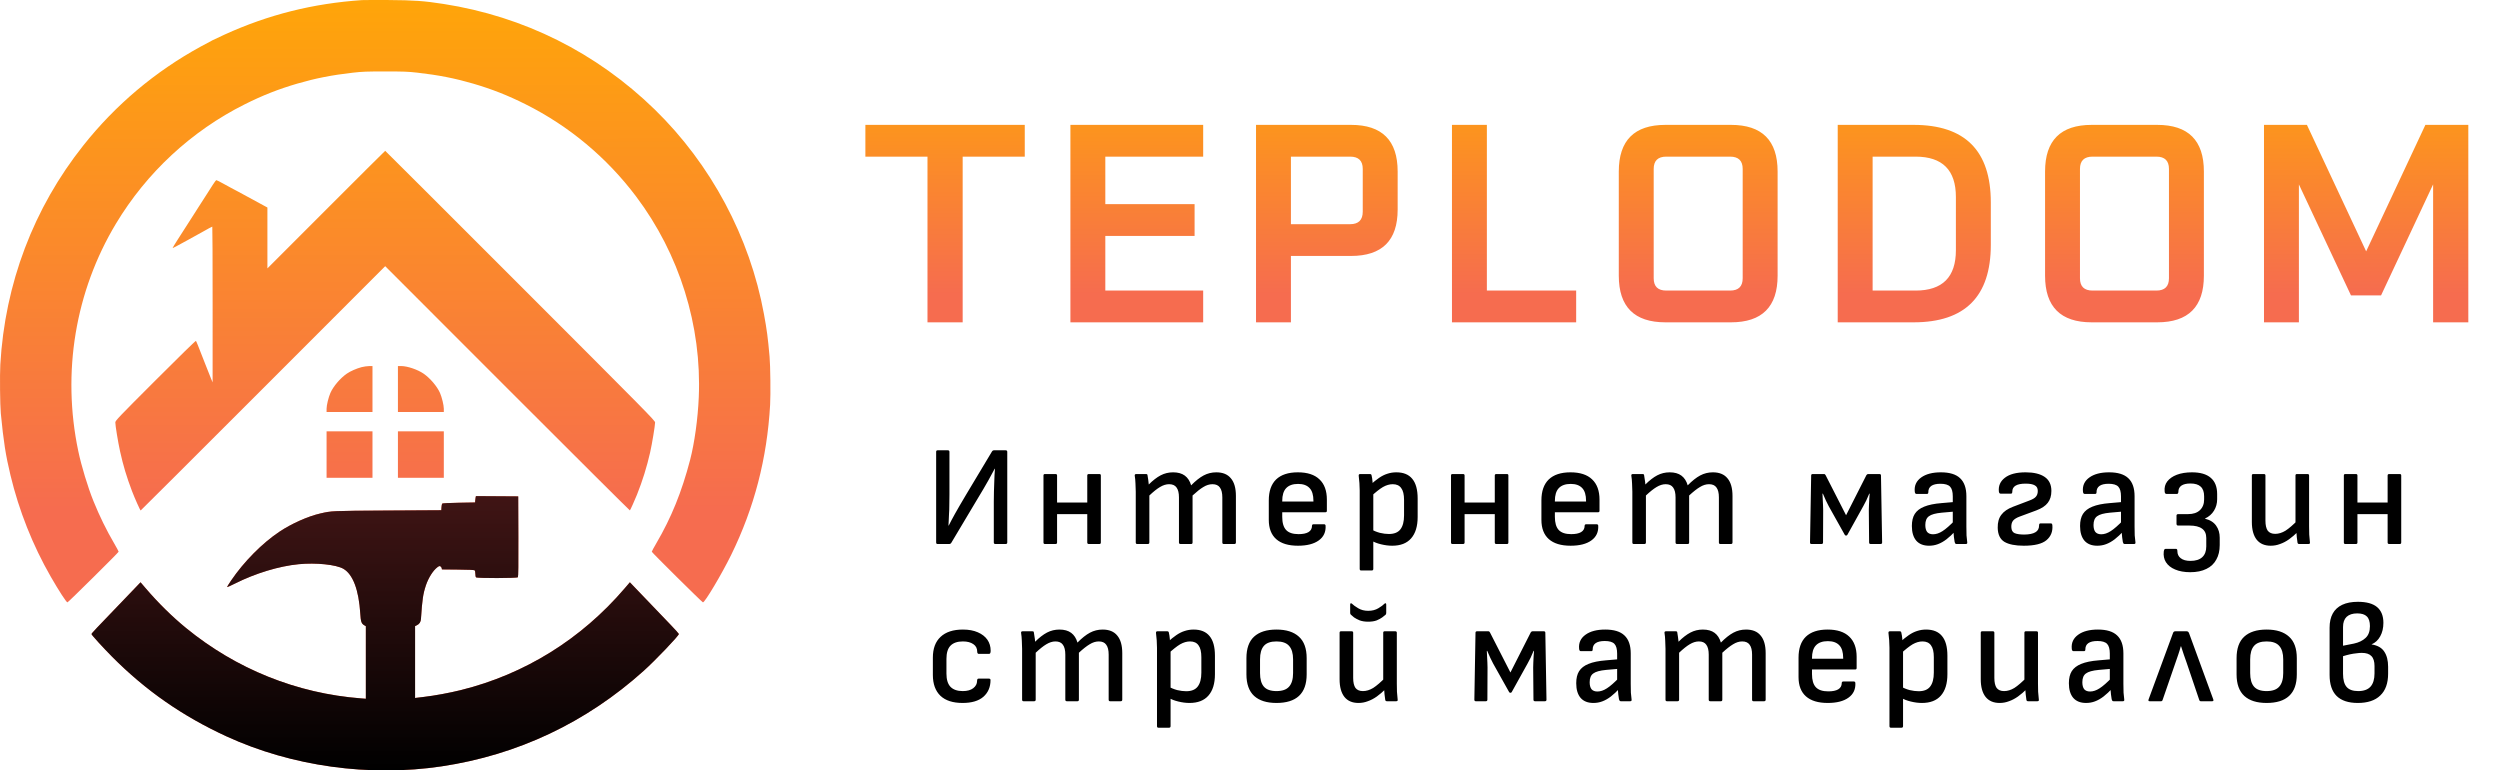 <svg width="159" height="49" viewBox="0 0 159 49" fill="none" xmlns="http://www.w3.org/2000/svg">
<path fill-rule="evenodd" clip-rule="evenodd" d="M23.021 0.007C19.898 0.221 17.075 0.929 14.281 2.201C13.596 2.512 13.47 2.576 12.751 2.97C9.861 4.553 7.355 6.665 5.308 9.24C2.135 13.231 0.312 18.039 0.02 23.189C-0.018 23.852 0.002 25.771 0.052 26.29C0.224 28.079 0.359 28.947 0.668 30.231C1.21 32.486 2.079 34.675 3.225 36.671C3.757 37.596 4.229 38.322 4.291 38.31C4.35 38.298 7.545 35.135 7.545 35.089C7.545 35.065 7.419 34.83 7.265 34.566C6.768 33.717 6.332 32.827 5.943 31.868C5.587 30.988 5.176 29.634 4.977 28.683C3.93 23.693 4.785 18.537 7.372 14.229C9.329 10.971 12.175 8.334 15.564 6.635C16.694 6.068 17.719 5.665 18.906 5.318C20.061 4.981 21.121 4.772 22.441 4.623C23.051 4.554 23.324 4.544 24.499 4.544C25.673 4.544 25.946 4.554 26.556 4.623C27.876 4.772 28.936 4.981 30.091 5.318C31.279 5.665 32.303 6.068 33.433 6.635C36.194 8.018 38.591 10.019 40.456 12.495C43.214 16.156 44.638 20.72 44.442 25.269C44.383 26.637 44.17 28.177 43.892 29.246C43.361 31.283 42.696 32.925 41.74 34.556C41.582 34.825 41.453 35.065 41.453 35.089C41.453 35.135 44.647 38.298 44.706 38.31C44.82 38.332 45.901 36.516 46.499 35.299C47.97 32.301 48.786 29.16 48.98 25.744C49.017 25.092 48.996 23.25 48.945 22.683C48.834 21.445 48.775 21 48.587 19.973C47.692 15.079 45.216 10.444 41.635 6.958C37.928 3.349 33.318 1.047 28.21 0.251C26.97 0.058 26.316 0.012 24.71 0.002C23.888 -0.002 23.128 -7.84342e-05 23.021 0.007ZM20.744 13.331L17.007 17.07V15.134V13.198L16.787 13.079C16.167 12.745 15.605 12.439 15.182 12.207C14.924 12.066 14.706 11.95 14.698 11.95C14.691 11.95 14.487 11.839 14.245 11.703C14.004 11.568 13.786 11.457 13.762 11.458C13.738 11.459 13.639 11.586 13.542 11.741C13.445 11.896 13.271 12.169 13.155 12.347C13.039 12.525 12.818 12.869 12.664 13.111C12.51 13.353 12.288 13.701 12.17 13.885C12.052 14.069 11.889 14.322 11.809 14.448C11.729 14.574 11.505 14.922 11.312 15.222C11.119 15.522 10.968 15.773 10.975 15.781C10.983 15.788 11.389 15.573 11.879 15.302C12.368 15.031 12.847 14.766 12.944 14.713C13.041 14.659 13.201 14.57 13.3 14.514C13.399 14.459 13.49 14.413 13.502 14.413C13.514 14.413 13.524 16.642 13.523 19.366L13.522 24.319L13.419 24.073C13.363 23.937 13.196 23.518 13.049 23.14C12.582 21.94 12.492 21.716 12.461 21.681C12.444 21.66 11.403 22.676 9.883 24.197C7.525 26.555 7.334 26.756 7.334 26.865C7.334 27.062 7.508 28.123 7.635 28.7C7.831 29.592 8.054 30.335 8.393 31.228C8.566 31.682 8.916 32.466 8.947 32.466C8.959 32.466 12.463 28.97 16.734 24.698L24.499 16.929L32.271 24.705C36.545 28.981 40.051 32.472 40.061 32.462C40.093 32.43 40.366 31.825 40.511 31.463C40.859 30.595 41.142 29.688 41.349 28.771C41.468 28.247 41.663 27.064 41.664 26.87C41.664 26.753 41.238 26.321 33.09 18.17C28.375 13.452 24.508 9.592 24.499 9.592C24.489 9.592 22.799 11.274 20.744 13.331ZM22.997 23.351C22.673 23.436 22.285 23.606 22.057 23.764C21.642 24.051 21.196 24.574 21.014 24.991C20.893 25.264 20.77 25.774 20.77 25.998V26.202H22.23H23.69V24.741V23.281L23.47 23.283C23.349 23.284 23.136 23.315 22.997 23.351ZM25.308 24.741V26.202H26.767H28.227V25.998C28.227 25.774 28.104 25.264 27.984 24.991C27.801 24.574 27.356 24.051 26.94 23.764C26.562 23.503 25.906 23.281 25.513 23.281H25.308V24.741ZM20.77 28.912V30.39H22.23H23.69V28.912V27.434H22.23H20.77V28.912ZM25.308 28.912V30.39H26.767H28.227V28.912V27.434H26.767H25.308V28.912ZM30.251 31.63C30.241 31.673 30.229 31.765 30.224 31.832L30.215 31.956L29.187 31.973C28.574 31.984 28.146 32.005 28.125 32.026C28.106 32.045 28.086 32.148 28.08 32.255L28.069 32.448L24.657 32.468C21.052 32.489 21.108 32.487 20.366 32.658C19.581 32.838 18.547 33.299 17.776 33.813C16.677 34.545 15.507 35.727 14.695 36.926C14.547 37.144 14.434 37.329 14.443 37.338C14.453 37.348 14.679 37.245 14.946 37.111C16.243 36.46 17.74 36.005 18.991 35.882C20.092 35.774 21.383 35.907 21.843 36.176C22.448 36.531 22.82 37.519 22.914 39.017C22.947 39.542 22.986 39.658 23.167 39.765L23.268 39.825V42.133V44.44L22.96 44.417C18.875 44.1 15.027 42.553 11.836 39.944C10.952 39.221 10.066 38.349 9.266 37.415L8.939 37.033L8.656 37.327C5.814 40.283 5.821 40.276 5.821 40.331C5.821 40.383 6.558 41.191 7.123 41.76C9.26 43.912 11.597 45.54 14.401 46.83C18.546 48.737 23.491 49.427 28.087 48.739C32.922 48.015 37.278 45.955 40.943 42.66C41.682 41.995 43.176 40.43 43.176 40.32C43.176 40.3 42.943 40.04 42.657 39.743C42.039 39.1 40.776 37.782 40.358 37.344L40.06 37.032L39.733 37.415C36.968 40.646 33.373 42.88 29.316 43.887C28.576 44.071 27.657 44.24 26.943 44.324C26.769 44.345 26.575 44.368 26.512 44.376L26.398 44.391V42.105V39.82L26.512 39.764C26.68 39.684 26.761 39.554 26.774 39.348C26.848 38.166 26.91 37.746 27.087 37.224C27.253 36.739 27.541 36.285 27.818 36.074C27.918 35.998 27.954 35.987 28.012 36.018C28.05 36.038 28.087 36.091 28.093 36.134L28.104 36.214L29.121 36.223C29.8 36.229 30.154 36.245 30.185 36.271C30.213 36.295 30.232 36.383 30.232 36.492C30.232 36.593 30.251 36.694 30.274 36.717C30.34 36.782 32.882 36.777 32.937 36.711C32.965 36.676 32.974 35.969 32.967 34.116L32.958 31.569L31.613 31.559L30.269 31.55L30.251 31.63Z" fill="url(#paint0_linear_36_4)"/>
<path d="M30.225 31.834C30.23 31.766 30.242 31.675 30.252 31.631L30.269 31.552L31.614 31.561L32.959 31.57L32.968 34.117C32.974 35.97 32.966 36.678 32.937 36.713C32.883 36.779 30.34 36.784 30.275 36.718C30.252 36.695 30.233 36.594 30.233 36.494C30.233 36.385 30.214 36.296 30.186 36.273C30.154 36.247 29.8 36.231 29.122 36.225L28.105 36.215L28.093 36.136C28.087 36.092 28.05 36.04 28.012 36.019C27.955 35.989 27.919 35.999 27.819 36.075C27.541 36.287 27.253 36.741 27.088 37.225C26.91 37.748 26.848 38.167 26.774 39.35C26.762 39.556 26.68 39.685 26.513 39.766L26.399 39.821V42.107V44.393L26.513 44.378C26.576 44.37 26.77 44.346 26.944 44.326C27.657 44.242 28.576 44.072 29.317 43.889C33.374 42.882 36.969 40.648 39.733 37.416L40.06 37.034L40.358 37.346C40.776 37.783 42.04 39.102 42.658 39.745C42.943 40.042 43.177 40.301 43.177 40.321C43.177 40.431 41.682 41.997 40.943 42.661C37.279 45.957 32.922 48.016 28.087 48.74C23.491 49.428 18.546 48.739 14.401 46.832C11.597 45.541 9.26 43.913 7.123 41.761C6.559 41.193 5.822 40.384 5.822 40.333C5.822 40.277 5.815 40.285 8.657 37.329L8.939 37.034L9.267 37.417C10.066 38.35 10.953 39.223 11.836 39.945C15.027 42.555 18.876 44.102 22.96 44.418L23.268 44.442V42.134V39.826L23.167 39.767C22.986 39.66 22.947 39.544 22.914 39.019C22.82 37.52 22.448 36.533 21.843 36.178C21.384 35.909 20.092 35.775 18.992 35.884C17.74 36.007 16.243 36.462 14.947 37.113C14.679 37.247 14.453 37.349 14.444 37.34C14.434 37.331 14.548 37.145 14.695 36.928C15.508 35.729 16.678 34.547 17.777 33.814C18.548 33.301 19.581 32.84 20.366 32.659C21.109 32.489 21.053 32.491 24.657 32.47L28.069 32.45L28.08 32.256C28.086 32.15 28.107 32.047 28.126 32.028C28.147 32.007 28.574 31.985 29.188 31.975L30.215 31.957L30.225 31.834Z" fill="url(#paint1_linear_36_4)"/>
<path d="M55.038 9.962V7.942H65.175V9.962H61.226V20.5H58.988V9.962H55.038ZM68.078 20.5V7.942H76.522V9.962H70.298V12.984H75.976V15.004H70.298V18.48H76.522V20.5H68.078ZM79.883 20.5V7.942H85.925C87.903 7.942 88.891 8.931 88.891 10.909V13.329C88.891 15.295 87.903 16.278 85.925 16.278H82.103V20.5H79.883ZM82.103 14.258H85.87C86.404 14.258 86.671 13.991 86.671 13.457V10.745C86.671 10.223 86.404 9.962 85.87 9.962H82.103V14.258ZM92.345 20.5V7.942H94.565V18.48H100.244V20.5H92.345ZM102.955 17.534V10.909C102.955 8.931 103.944 7.942 105.921 7.942H110.089C112.067 7.942 113.056 8.931 113.056 10.909V17.534C113.056 19.511 112.067 20.5 110.089 20.5H105.921C103.944 20.5 102.955 19.511 102.955 17.534ZM105.175 17.697C105.175 18.219 105.442 18.48 105.976 18.48H110.035C110.568 18.48 110.835 18.219 110.835 17.697V10.745C110.835 10.223 110.568 9.962 110.035 9.962H105.976C105.442 9.962 105.175 10.223 105.175 10.745V17.697ZM116.879 20.5V7.942H121.702C124.978 7.942 126.616 9.586 126.616 12.874V15.568C126.616 18.856 124.978 20.5 121.702 20.5H116.879ZM119.099 18.48H121.829C123.54 18.48 124.395 17.625 124.395 15.914V12.529C124.395 10.818 123.54 9.962 121.829 9.962H119.099V18.48ZM130.066 17.534V10.909C130.066 8.931 131.055 7.942 133.032 7.942H137.2C139.178 7.942 140.167 8.931 140.167 10.909V17.534C140.167 19.511 139.178 20.5 137.2 20.5H133.032C131.055 20.5 130.066 19.511 130.066 17.534ZM132.286 17.697C132.286 18.219 132.553 18.48 133.087 18.48H137.146C137.679 18.48 137.946 18.219 137.946 17.697V10.745C137.946 10.223 137.679 9.962 137.146 9.962H133.087C132.553 9.962 132.286 10.223 132.286 10.745V17.697ZM143.99 20.5V7.942H146.72L150.487 15.986L154.255 7.942H156.985V20.5H154.746V11.728L151.434 18.789H149.523L146.21 11.728V20.5H143.99Z" fill="url(#paint2_linear_36_4)"/>
<path d="M59.63 34.599C59.569 34.599 59.539 34.566 59.539 34.499V28.739C59.539 28.672 59.569 28.639 59.63 28.639H60.285C60.352 28.639 60.385 28.672 60.385 28.739V31.451C60.385 31.724 60.382 31.96 60.376 32.16C60.376 32.355 60.37 32.527 60.358 32.679C60.352 32.831 60.346 32.967 60.34 33.089C60.334 33.204 60.328 33.316 60.322 33.425H60.34C60.395 33.316 60.452 33.204 60.513 33.089C60.58 32.973 60.652 32.84 60.731 32.688C60.816 32.536 60.916 32.361 61.032 32.16C61.147 31.96 61.286 31.724 61.45 31.451L63.097 28.703C63.127 28.66 63.164 28.639 63.206 28.639H63.962C64.028 28.639 64.062 28.672 64.062 28.739V34.499C64.062 34.566 64.028 34.599 63.962 34.599H63.306C63.24 34.599 63.206 34.566 63.206 34.499V31.896C63.206 31.672 63.209 31.46 63.215 31.259C63.221 31.053 63.228 30.862 63.234 30.686C63.24 30.51 63.246 30.349 63.252 30.204C63.264 30.052 63.273 29.922 63.279 29.813H63.261C63.206 29.922 63.146 30.034 63.079 30.149C63.018 30.265 62.946 30.398 62.861 30.55C62.776 30.701 62.669 30.886 62.542 31.105C62.415 31.323 62.257 31.587 62.069 31.896L60.495 34.535C60.464 34.578 60.428 34.599 60.385 34.599H59.63ZM69.25 34.599C69.183 34.599 69.15 34.566 69.15 34.499V30.24C69.15 30.18 69.183 30.149 69.25 30.149H69.923C69.984 30.149 70.014 30.18 70.014 30.24V34.499C70.014 34.566 69.984 34.599 69.923 34.599H69.25ZM66.456 34.599C66.396 34.599 66.365 34.566 66.365 34.499V30.24C66.365 30.18 66.396 30.149 66.456 30.149H67.13C67.197 30.149 67.23 30.18 67.23 30.24V34.499C67.23 34.566 67.197 34.599 67.13 34.599H66.456ZM67.084 32.697V31.96H69.314V32.697H67.084ZM72.325 34.599C72.264 34.599 72.234 34.566 72.234 34.499V31.269C72.234 31.099 72.228 30.926 72.216 30.75C72.21 30.568 72.195 30.404 72.17 30.259C72.158 30.186 72.192 30.149 72.27 30.149H72.88C72.91 30.149 72.932 30.152 72.944 30.158C72.962 30.165 72.974 30.183 72.98 30.213C72.992 30.304 73.008 30.401 73.026 30.504C73.044 30.607 73.056 30.71 73.062 30.814C73.323 30.553 73.575 30.359 73.817 30.231C74.06 30.104 74.324 30.04 74.609 30.04C74.918 30.04 75.167 30.11 75.355 30.249C75.543 30.389 75.677 30.595 75.756 30.868C76.035 30.583 76.299 30.374 76.547 30.24C76.796 30.107 77.066 30.04 77.357 30.04C77.77 30.04 78.079 30.168 78.285 30.422C78.498 30.671 78.604 31.044 78.604 31.542V34.499C78.604 34.566 78.571 34.599 78.504 34.599H77.831C77.77 34.599 77.74 34.566 77.74 34.499V31.633C77.74 31.354 77.688 31.144 77.585 31.005C77.488 30.865 77.33 30.795 77.112 30.795C76.917 30.795 76.723 30.856 76.529 30.977C76.335 31.093 76.108 31.272 75.847 31.514V34.499C75.847 34.566 75.816 34.599 75.756 34.599H75.082C75.016 34.599 74.982 34.566 74.982 34.499V31.633C74.982 31.354 74.931 31.144 74.828 31.005C74.731 30.865 74.573 30.795 74.354 30.795C74.166 30.795 73.972 30.856 73.772 30.977C73.578 31.093 73.353 31.272 73.099 31.514V34.499C73.099 34.566 73.065 34.599 72.999 34.599H72.325ZM82.551 34.708C81.945 34.708 81.484 34.569 81.168 34.29C80.853 34.011 80.695 33.601 80.695 33.061V31.824C80.695 31.241 80.85 30.798 81.159 30.495C81.474 30.192 81.935 30.04 82.542 30.04C83.149 30.04 83.607 30.189 83.916 30.486C84.232 30.783 84.389 31.214 84.389 31.778V32.488C84.389 32.549 84.359 32.579 84.298 32.579H81.55V32.87C81.55 33.252 81.632 33.531 81.796 33.707C81.96 33.883 82.224 33.971 82.588 33.971C82.861 33.971 83.07 33.929 83.216 33.844C83.367 33.753 83.443 33.619 83.443 33.443C83.443 33.377 83.476 33.343 83.543 33.343H84.216C84.265 33.343 84.295 33.371 84.307 33.425C84.332 33.832 84.186 34.147 83.871 34.372C83.561 34.596 83.121 34.708 82.551 34.708ZM81.55 31.896H83.534V31.851C83.534 31.481 83.452 31.211 83.288 31.041C83.124 30.865 82.882 30.777 82.56 30.777C82.221 30.777 81.966 30.868 81.796 31.05C81.632 31.226 81.55 31.496 81.55 31.86V31.896ZM88.543 34.708C88.319 34.708 88.082 34.678 87.833 34.617C87.585 34.557 87.384 34.478 87.233 34.381L87.205 33.662C87.375 33.759 87.56 33.835 87.76 33.889C87.967 33.938 88.158 33.962 88.334 33.962C88.667 33.962 88.91 33.865 89.062 33.671C89.219 33.471 89.298 33.173 89.298 32.779V31.796C89.298 31.451 89.238 31.199 89.116 31.041C89.001 30.877 88.822 30.795 88.579 30.795C88.373 30.795 88.164 30.856 87.952 30.977C87.745 31.099 87.481 31.308 87.16 31.605L87.142 30.85C87.342 30.668 87.53 30.516 87.706 30.395C87.882 30.274 88.058 30.186 88.234 30.131C88.416 30.07 88.607 30.04 88.807 30.04C89.256 30.04 89.593 30.177 89.817 30.45C90.047 30.723 90.163 31.141 90.163 31.705V32.879C90.163 33.474 90.023 33.929 89.744 34.244C89.471 34.554 89.071 34.708 88.543 34.708ZM86.568 36.283C86.508 36.283 86.477 36.249 86.477 36.182V31.196C86.477 31.05 86.471 30.892 86.459 30.723C86.447 30.553 86.432 30.398 86.414 30.259C86.408 30.186 86.438 30.149 86.505 30.149H87.124C87.19 30.149 87.227 30.18 87.233 30.24C87.245 30.283 87.257 30.343 87.269 30.422C87.281 30.501 87.29 30.58 87.296 30.659C87.302 30.732 87.302 30.786 87.296 30.823L87.342 31.296V36.182C87.342 36.249 87.308 36.283 87.242 36.283H86.568ZM95.168 34.599C95.102 34.599 95.068 34.566 95.068 34.499V30.24C95.068 30.18 95.102 30.149 95.168 30.149H95.842C95.903 30.149 95.933 30.18 95.933 30.24V34.499C95.933 34.566 95.903 34.599 95.842 34.599H95.168ZM92.375 34.599C92.314 34.599 92.284 34.566 92.284 34.499V30.24C92.284 30.18 92.314 30.149 92.375 30.149H93.048C93.115 30.149 93.148 30.18 93.148 30.24V34.499C93.148 34.566 93.115 34.599 93.048 34.599H92.375ZM93.003 32.697V31.96H95.232V32.697H93.003ZM99.891 34.708C99.284 34.708 98.823 34.569 98.507 34.29C98.192 34.011 98.034 33.601 98.034 33.061V31.824C98.034 31.241 98.189 30.798 98.498 30.495C98.814 30.192 99.275 30.04 99.882 30.04C100.488 30.04 100.946 30.189 101.256 30.486C101.571 30.783 101.729 31.214 101.729 31.778V32.488C101.729 32.549 101.698 32.579 101.638 32.579H98.89V32.87C98.89 33.252 98.972 33.531 99.135 33.707C99.299 33.883 99.563 33.971 99.927 33.971C100.2 33.971 100.409 33.929 100.555 33.844C100.707 33.753 100.782 33.619 100.782 33.443C100.782 33.377 100.816 33.343 100.882 33.343H101.556C101.604 33.343 101.635 33.371 101.647 33.425C101.671 33.832 101.525 34.147 101.21 34.372C100.901 34.596 100.461 34.708 99.891 34.708ZM98.89 31.896H100.873V31.851C100.873 31.481 100.791 31.211 100.628 31.041C100.464 30.865 100.221 30.777 99.9 30.777C99.56 30.777 99.305 30.868 99.135 31.05C98.972 31.226 98.89 31.496 98.89 31.86V31.896ZM103.908 34.599C103.847 34.599 103.817 34.566 103.817 34.499V31.269C103.817 31.099 103.811 30.926 103.799 30.75C103.793 30.568 103.777 30.404 103.753 30.259C103.741 30.186 103.774 30.149 103.853 30.149H104.463C104.493 30.149 104.514 30.152 104.527 30.158C104.545 30.165 104.557 30.183 104.563 30.213C104.575 30.304 104.59 30.401 104.608 30.504C104.627 30.607 104.639 30.71 104.645 30.814C104.906 30.553 105.157 30.359 105.4 30.231C105.643 30.104 105.907 30.04 106.192 30.04C106.501 30.04 106.75 30.11 106.938 30.249C107.126 30.389 107.26 30.595 107.338 30.868C107.617 30.583 107.881 30.374 108.13 30.24C108.379 30.107 108.649 30.04 108.94 30.04C109.352 30.04 109.662 30.168 109.868 30.422C110.08 30.671 110.187 31.044 110.187 31.542V34.499C110.187 34.566 110.153 34.599 110.087 34.599H109.413C109.352 34.599 109.322 34.566 109.322 34.499V31.633C109.322 31.354 109.271 31.144 109.167 31.005C109.07 30.865 108.913 30.795 108.694 30.795C108.5 30.795 108.306 30.856 108.112 30.977C107.918 31.093 107.69 31.272 107.429 31.514V34.499C107.429 34.566 107.399 34.599 107.338 34.599H106.665C106.598 34.599 106.565 34.566 106.565 34.499V31.633C106.565 31.354 106.513 31.144 106.41 31.005C106.313 30.865 106.155 30.795 105.937 30.795C105.749 30.795 105.555 30.856 105.355 30.977C105.161 31.093 104.936 31.272 104.681 31.514V34.499C104.681 34.566 104.648 34.599 104.581 34.599H103.908ZM115.208 34.599C115.147 34.599 115.117 34.566 115.117 34.499L115.19 30.24C115.19 30.18 115.223 30.149 115.29 30.149H116.009C116.051 30.149 116.084 30.174 116.109 30.222L117.41 32.77L118.702 30.222C118.732 30.174 118.769 30.149 118.811 30.149H119.53C119.597 30.149 119.63 30.18 119.63 30.24L119.703 34.499C119.703 34.566 119.67 34.599 119.603 34.599H118.975C118.908 34.599 118.875 34.566 118.875 34.499L118.857 32.452C118.857 32.367 118.86 32.264 118.866 32.142C118.872 32.021 118.878 31.893 118.884 31.76C118.896 31.627 118.905 31.505 118.911 31.396H118.884C118.823 31.548 118.76 31.693 118.693 31.833C118.626 31.966 118.563 32.088 118.502 32.197L117.492 34.017C117.486 34.029 117.474 34.041 117.455 34.053C117.443 34.059 117.428 34.062 117.41 34.062C117.392 34.062 117.377 34.059 117.364 34.053C117.352 34.047 117.34 34.035 117.328 34.017L116.309 32.197C116.254 32.088 116.194 31.966 116.127 31.833C116.066 31.693 116.002 31.548 115.936 31.396H115.908C115.914 31.505 115.921 31.627 115.927 31.76C115.933 31.893 115.939 32.021 115.945 32.142C115.951 32.264 115.954 32.367 115.954 32.452L115.945 34.499C115.945 34.566 115.911 34.599 115.845 34.599H115.208ZM124.434 34.599C124.397 34.599 124.37 34.587 124.352 34.563C124.34 34.538 124.328 34.508 124.316 34.472C124.309 34.423 124.294 34.32 124.27 34.162C124.252 34.005 124.24 33.862 124.234 33.735L124.197 33.38V31.569C124.197 31.278 124.14 31.071 124.024 30.95C123.909 30.829 123.706 30.768 123.415 30.768C122.893 30.768 122.635 30.95 122.641 31.314C122.641 31.381 122.611 31.414 122.55 31.414H121.886C121.819 31.414 121.783 31.357 121.777 31.241C121.746 30.877 121.883 30.586 122.186 30.368C122.49 30.149 122.908 30.04 123.442 30.04C123.994 30.04 124.4 30.165 124.661 30.413C124.928 30.662 125.062 31.044 125.062 31.56V33.489C125.062 33.695 125.065 33.883 125.071 34.053C125.083 34.217 125.098 34.362 125.116 34.49C125.128 34.563 125.098 34.599 125.025 34.599H124.434ZM122.687 34.708C122.335 34.708 122.065 34.602 121.877 34.39C121.689 34.171 121.595 33.859 121.595 33.453C121.595 33.137 121.655 32.882 121.777 32.688C121.904 32.488 122.104 32.333 122.377 32.224C122.656 32.109 123.026 32.033 123.487 31.997L124.334 31.924V32.533L123.497 32.606C123.102 32.643 122.829 32.718 122.678 32.834C122.526 32.943 122.45 33.128 122.45 33.389C122.45 33.583 122.49 33.732 122.568 33.835C122.653 33.932 122.778 33.98 122.941 33.98C123.136 33.98 123.336 33.914 123.542 33.78C123.754 33.647 124.027 33.407 124.361 33.061L124.379 33.753C124.173 33.977 123.979 34.159 123.797 34.299C123.615 34.438 123.433 34.541 123.251 34.608C123.075 34.675 122.887 34.708 122.687 34.708ZM128.711 34.708C128.171 34.708 127.762 34.626 127.483 34.463C127.204 34.293 127.061 33.992 127.055 33.562C127.049 33.222 127.125 32.949 127.283 32.743C127.44 32.53 127.686 32.361 128.02 32.233L129.048 31.842C129.266 31.763 129.412 31.678 129.485 31.587C129.564 31.496 129.603 31.375 129.603 31.223C129.603 31.053 129.539 30.935 129.412 30.868C129.291 30.795 129.097 30.759 128.83 30.759C128.545 30.759 128.332 30.802 128.193 30.886C128.053 30.971 127.983 31.096 127.983 31.259C127.983 31.302 127.977 31.335 127.965 31.36C127.953 31.384 127.932 31.396 127.902 31.396H127.237C127.177 31.396 127.14 31.351 127.128 31.259C127.092 30.902 127.219 30.61 127.51 30.386C127.807 30.155 128.247 30.04 128.83 30.04C129.351 30.04 129.755 30.137 130.04 30.331C130.325 30.525 130.468 30.823 130.468 31.223C130.468 31.532 130.392 31.784 130.24 31.978C130.095 32.172 129.852 32.333 129.512 32.461L128.457 32.852C128.256 32.925 128.114 33.013 128.029 33.116C127.95 33.219 127.914 33.355 127.92 33.525C127.926 33.719 127.996 33.847 128.129 33.907C128.269 33.968 128.478 33.998 128.757 33.998C129.066 33.992 129.297 33.944 129.448 33.853C129.606 33.762 129.685 33.619 129.685 33.425C129.685 33.334 129.712 33.289 129.767 33.289H130.431C130.462 33.289 130.483 33.295 130.495 33.307C130.513 33.319 130.525 33.355 130.531 33.416C130.562 33.804 130.437 34.117 130.158 34.353C129.879 34.59 129.397 34.708 128.711 34.708ZM135.131 34.599C135.095 34.599 135.068 34.587 135.05 34.563C135.037 34.538 135.025 34.508 135.013 34.472C135.007 34.423 134.992 34.32 134.968 34.162C134.949 34.005 134.937 33.862 134.931 33.735L134.895 33.38V31.569C134.895 31.278 134.837 31.071 134.722 30.95C134.607 30.829 134.403 30.768 134.112 30.768C133.591 30.768 133.333 30.95 133.339 31.314C133.339 31.381 133.308 31.414 133.248 31.414H132.584C132.517 31.414 132.48 31.357 132.474 31.241C132.444 30.877 132.58 30.586 132.884 30.368C133.187 30.149 133.606 30.04 134.14 30.04C134.692 30.04 135.098 30.165 135.359 30.413C135.626 30.662 135.759 31.044 135.759 31.56V33.489C135.759 33.695 135.762 33.883 135.768 34.053C135.781 34.217 135.796 34.362 135.814 34.49C135.826 34.563 135.796 34.599 135.723 34.599H135.131ZM133.384 34.708C133.032 34.708 132.762 34.602 132.574 34.39C132.386 34.171 132.292 33.859 132.292 33.453C132.292 33.137 132.353 32.882 132.474 32.688C132.602 32.488 132.802 32.333 133.075 32.224C133.354 32.109 133.724 32.033 134.185 31.997L135.031 31.924V32.533L134.194 32.606C133.8 32.643 133.527 32.718 133.375 32.834C133.224 32.943 133.148 33.128 133.148 33.389C133.148 33.583 133.187 33.732 133.266 33.835C133.351 33.932 133.475 33.98 133.639 33.98C133.833 33.98 134.033 33.914 134.24 33.78C134.452 33.647 134.725 33.407 135.059 33.061L135.077 33.753C134.871 33.977 134.676 34.159 134.494 34.299C134.312 34.438 134.13 34.541 133.948 34.608C133.773 34.675 133.584 34.708 133.384 34.708ZM139.3 36.392C138.924 36.392 138.602 36.334 138.335 36.219C138.074 36.11 137.88 35.955 137.753 35.755C137.631 35.561 137.586 35.333 137.616 35.072C137.628 35.006 137.644 34.96 137.662 34.936C137.68 34.918 137.704 34.908 137.735 34.908H138.399C138.454 34.908 138.481 34.957 138.481 35.054C138.481 35.242 138.551 35.391 138.69 35.5C138.836 35.615 139.042 35.673 139.309 35.673C139.643 35.673 139.894 35.594 140.064 35.436C140.234 35.279 140.319 35.051 140.319 34.754V34.217C140.319 33.95 140.231 33.753 140.055 33.625C139.879 33.492 139.609 33.425 139.245 33.425H138.526C138.496 33.425 138.472 33.416 138.454 33.398C138.435 33.374 138.426 33.349 138.426 33.325V32.788C138.426 32.758 138.435 32.737 138.454 32.725C138.472 32.706 138.496 32.697 138.526 32.697H139.172C139.488 32.697 139.734 32.615 139.909 32.452C140.091 32.282 140.182 32.054 140.182 31.769V31.56C140.182 31.287 140.11 31.084 139.964 30.95C139.825 30.817 139.606 30.75 139.309 30.75C139.06 30.75 138.869 30.795 138.736 30.886C138.608 30.977 138.545 31.108 138.545 31.278C138.545 31.32 138.535 31.354 138.517 31.378C138.505 31.402 138.484 31.414 138.454 31.414H137.789C137.716 31.414 137.677 31.36 137.671 31.25C137.647 31.008 137.701 30.798 137.835 30.622C137.974 30.441 138.177 30.298 138.444 30.195C138.717 30.092 139.039 30.04 139.409 30.04C139.937 30.04 140.334 30.155 140.601 30.386C140.874 30.616 141.011 30.962 141.011 31.423V31.751C141.011 32.018 140.944 32.261 140.81 32.479C140.677 32.697 140.486 32.864 140.237 32.979V32.989C140.559 33.067 140.795 33.216 140.947 33.434C141.099 33.647 141.174 33.901 141.174 34.199V34.663C141.174 35.027 141.102 35.336 140.956 35.591C140.816 35.852 140.607 36.049 140.328 36.182C140.049 36.322 139.706 36.392 139.3 36.392ZM144.419 34.708C144.031 34.708 143.733 34.581 143.527 34.326C143.321 34.065 143.218 33.689 143.218 33.198V30.24C143.218 30.18 143.248 30.149 143.309 30.149H143.982C144.049 30.149 144.082 30.18 144.082 30.24V33.116C144.082 33.401 144.131 33.613 144.228 33.753C144.331 33.886 144.489 33.953 144.701 33.953C144.919 33.953 145.138 33.886 145.356 33.753C145.575 33.613 145.842 33.383 146.157 33.061V33.807C145.969 33.995 145.778 34.159 145.584 34.299C145.396 34.432 145.205 34.532 145.01 34.599C144.822 34.672 144.625 34.708 144.419 34.708ZM146.239 34.599C146.203 34.599 146.175 34.593 146.157 34.581C146.139 34.563 146.127 34.538 146.121 34.508C146.102 34.393 146.087 34.275 146.075 34.153C146.063 34.032 146.054 33.907 146.048 33.78L145.993 33.38V30.24C145.993 30.18 146.024 30.149 146.084 30.149H146.758C146.824 30.149 146.858 30.18 146.858 30.24V33.48C146.858 33.65 146.861 33.823 146.867 33.998C146.879 34.168 146.894 34.335 146.912 34.499C146.924 34.566 146.891 34.599 146.812 34.599H146.239ZM151.953 34.599C151.887 34.599 151.853 34.566 151.853 34.499V30.24C151.853 30.18 151.887 30.149 151.953 30.149H152.627C152.687 30.149 152.718 30.18 152.718 30.24V34.499C152.718 34.566 152.687 34.599 152.627 34.599H151.953ZM149.16 34.599C149.099 34.599 149.069 34.566 149.069 34.499V30.24C149.069 30.18 149.099 30.149 149.16 30.149H149.833C149.9 30.149 149.933 30.18 149.933 30.24V34.499C149.933 34.566 149.9 34.599 149.833 34.599H149.16ZM149.788 32.697V31.96H152.017V32.697H149.788ZM61.223 44.708C60.604 44.708 60.134 44.557 59.812 44.253C59.491 43.944 59.33 43.501 59.33 42.925V41.824C59.33 41.247 59.494 40.807 59.821 40.504C60.149 40.195 60.622 40.04 61.241 40.04C61.611 40.04 61.926 40.098 62.187 40.213C62.454 40.328 62.657 40.486 62.797 40.686C62.936 40.886 63.006 41.12 63.006 41.387C63.006 41.52 62.973 41.587 62.906 41.587H62.242C62.218 41.587 62.196 41.575 62.178 41.551C62.16 41.526 62.151 41.493 62.151 41.451C62.151 41.238 62.069 41.078 61.905 40.968C61.741 40.853 61.52 40.795 61.241 40.795C60.889 40.795 60.625 40.886 60.449 41.068C60.279 41.244 60.194 41.523 60.194 41.906V42.843C60.194 43.219 60.279 43.498 60.449 43.68C60.625 43.862 60.886 43.953 61.232 43.953C61.517 43.953 61.738 43.892 61.896 43.771C62.06 43.644 62.142 43.489 62.142 43.307C62.142 43.21 62.172 43.161 62.233 43.161H62.897C62.964 43.161 62.997 43.192 62.997 43.252C62.997 43.695 62.845 44.05 62.542 44.317C62.239 44.578 61.799 44.708 61.223 44.708ZM65.097 44.599C65.036 44.599 65.006 44.566 65.006 44.499V41.269C65.006 41.099 65 40.926 64.988 40.75C64.981 40.568 64.966 40.404 64.942 40.258C64.93 40.186 64.963 40.149 65.042 40.149H65.652C65.682 40.149 65.703 40.152 65.716 40.158C65.734 40.164 65.746 40.183 65.752 40.213C65.764 40.304 65.779 40.401 65.797 40.504C65.816 40.607 65.828 40.711 65.834 40.814C66.095 40.553 66.347 40.359 66.589 40.231C66.832 40.104 67.096 40.04 67.381 40.04C67.69 40.04 67.939 40.11 68.127 40.249C68.315 40.389 68.448 40.595 68.527 40.868C68.806 40.583 69.07 40.374 69.319 40.24C69.568 40.107 69.838 40.04 70.129 40.04C70.541 40.04 70.851 40.167 71.057 40.422C71.269 40.671 71.376 41.044 71.376 41.542V44.499C71.376 44.566 71.342 44.599 71.275 44.599H70.602C70.541 44.599 70.511 44.566 70.511 44.499V41.633C70.511 41.353 70.46 41.144 70.356 41.005C70.259 40.865 70.102 40.795 69.883 40.795C69.689 40.795 69.495 40.856 69.301 40.977C69.107 41.093 68.879 41.272 68.618 41.514V44.499C68.618 44.566 68.588 44.599 68.527 44.599H67.854C67.787 44.599 67.754 44.566 67.754 44.499V41.633C67.754 41.353 67.702 41.144 67.599 41.005C67.502 40.865 67.344 40.795 67.126 40.795C66.938 40.795 66.744 40.856 66.544 40.977C66.35 41.093 66.125 41.272 65.87 41.514V44.499C65.87 44.566 65.837 44.599 65.77 44.599H65.097ZM75.65 44.708C75.426 44.708 75.189 44.678 74.941 44.617C74.692 44.557 74.492 44.478 74.34 44.381L74.313 43.662C74.483 43.759 74.668 43.835 74.868 43.889C75.074 43.938 75.265 43.962 75.441 43.962C75.775 43.962 76.017 43.865 76.169 43.671C76.327 43.471 76.406 43.173 76.406 42.779V41.796C76.406 41.451 76.345 41.199 76.224 41.041C76.109 40.877 75.93 40.795 75.687 40.795C75.481 40.795 75.271 40.856 75.059 40.977C74.853 41.099 74.589 41.308 74.267 41.605L74.249 40.85C74.449 40.668 74.637 40.516 74.813 40.395C74.989 40.274 75.165 40.186 75.341 40.131C75.523 40.071 75.714 40.04 75.914 40.04C76.363 40.04 76.7 40.177 76.924 40.45C77.155 40.723 77.27 41.141 77.27 41.705V42.879C77.27 43.474 77.131 43.929 76.852 44.244C76.579 44.554 76.178 44.708 75.65 44.708ZM73.676 46.283C73.615 46.283 73.585 46.249 73.585 46.182V41.196C73.585 41.05 73.579 40.892 73.567 40.723C73.555 40.553 73.539 40.398 73.521 40.258C73.515 40.186 73.545 40.149 73.612 40.149H74.231C74.298 40.149 74.334 40.18 74.34 40.24C74.352 40.283 74.364 40.343 74.376 40.422C74.389 40.501 74.398 40.58 74.404 40.659C74.41 40.732 74.41 40.786 74.404 40.823L74.449 41.296V46.182C74.449 46.249 74.416 46.283 74.349 46.283H73.676ZM81.184 44.708C80.565 44.708 80.092 44.56 79.764 44.262C79.437 43.959 79.273 43.501 79.273 42.888V41.86C79.273 41.247 79.434 40.792 79.755 40.495C80.083 40.192 80.559 40.04 81.184 40.04C81.809 40.04 82.285 40.192 82.613 40.495C82.94 40.792 83.104 41.247 83.104 41.86V42.888C83.104 43.501 82.94 43.959 82.613 44.262C82.291 44.56 81.815 44.708 81.184 44.708ZM81.184 43.953C81.554 43.953 81.821 43.859 81.985 43.671C82.155 43.483 82.24 43.195 82.24 42.806V41.933C82.24 41.551 82.155 41.266 81.985 41.078C81.821 40.889 81.554 40.795 81.184 40.795C80.814 40.795 80.547 40.889 80.383 41.078C80.219 41.266 80.138 41.551 80.138 41.933V42.806C80.138 43.195 80.219 43.483 80.383 43.671C80.547 43.859 80.814 43.953 81.184 43.953ZM86.399 44.708C86.011 44.708 85.713 44.581 85.507 44.326C85.301 44.065 85.198 43.689 85.198 43.198V40.24C85.198 40.18 85.228 40.149 85.289 40.149H85.962C86.029 40.149 86.062 40.18 86.062 40.24V43.116C86.062 43.401 86.111 43.613 86.208 43.753C86.311 43.886 86.469 43.953 86.681 43.953C86.899 43.953 87.118 43.886 87.336 43.753C87.555 43.613 87.822 43.383 88.137 43.061V43.807C87.949 43.995 87.758 44.159 87.564 44.299C87.376 44.432 87.184 44.532 86.99 44.599C86.802 44.672 86.605 44.708 86.399 44.708ZM88.219 44.599C88.183 44.599 88.155 44.593 88.137 44.581C88.119 44.563 88.107 44.538 88.101 44.508C88.082 44.393 88.067 44.275 88.055 44.153C88.043 44.032 88.034 43.907 88.028 43.78L87.973 43.38V40.24C87.973 40.18 88.004 40.149 88.064 40.149H88.738C88.804 40.149 88.838 40.18 88.838 40.24V43.48C88.838 43.65 88.841 43.823 88.847 43.998C88.859 44.168 88.874 44.335 88.892 44.499C88.904 44.566 88.871 44.599 88.792 44.599H88.219ZM87.018 39.54C86.811 39.54 86.632 39.512 86.481 39.458C86.335 39.397 86.214 39.333 86.117 39.267C86.026 39.194 85.956 39.133 85.907 39.085C85.883 39.06 85.871 39.024 85.871 38.975V38.448C85.871 38.411 85.88 38.387 85.898 38.375C85.917 38.357 85.944 38.363 85.98 38.393C86.065 38.478 86.199 38.575 86.381 38.684C86.563 38.794 86.775 38.848 87.018 38.848C87.266 38.848 87.482 38.794 87.664 38.684C87.846 38.575 87.976 38.478 88.055 38.393C88.091 38.363 88.119 38.357 88.137 38.375C88.155 38.387 88.164 38.411 88.164 38.448V38.975C88.164 39 88.161 39.021 88.155 39.039C88.149 39.057 88.14 39.075 88.128 39.094C88.079 39.136 88.007 39.194 87.909 39.267C87.819 39.333 87.7 39.397 87.555 39.458C87.409 39.512 87.23 39.54 87.018 39.54ZM93.861 44.599C93.8 44.599 93.769 44.566 93.769 44.499L93.842 40.24C93.842 40.18 93.876 40.149 93.942 40.149H94.661C94.704 40.149 94.737 40.174 94.761 40.222L96.063 42.77L97.355 40.222C97.385 40.174 97.422 40.149 97.464 40.149H98.183C98.25 40.149 98.283 40.18 98.283 40.24L98.356 44.499C98.356 44.566 98.323 44.599 98.256 44.599H97.628C97.561 44.599 97.528 44.566 97.528 44.499L97.51 42.452C97.51 42.367 97.513 42.264 97.519 42.142C97.525 42.021 97.531 41.893 97.537 41.76C97.549 41.627 97.558 41.505 97.564 41.396H97.537C97.476 41.548 97.412 41.693 97.346 41.833C97.279 41.966 97.215 42.088 97.155 42.197L96.145 44.017C96.138 44.029 96.126 44.041 96.108 44.053C96.096 44.059 96.081 44.062 96.063 44.062C96.044 44.062 96.029 44.059 96.017 44.053C96.005 44.047 95.993 44.035 95.981 44.017L94.962 42.197C94.907 42.088 94.846 41.966 94.78 41.833C94.719 41.693 94.655 41.548 94.588 41.396H94.561C94.567 41.505 94.573 41.627 94.579 41.76C94.585 41.893 94.591 42.021 94.598 42.142C94.604 42.264 94.607 42.367 94.607 42.452L94.598 44.499C94.598 44.566 94.564 44.599 94.498 44.599H93.861ZM103.087 44.599C103.05 44.599 103.023 44.587 103.005 44.563C102.993 44.538 102.98 44.508 102.968 44.472C102.962 44.423 102.947 44.32 102.923 44.162C102.905 44.005 102.893 43.862 102.886 43.735L102.85 43.38V41.569C102.85 41.278 102.792 41.071 102.677 40.95C102.562 40.829 102.359 40.768 102.067 40.768C101.546 40.768 101.288 40.95 101.294 41.314C101.294 41.381 101.264 41.414 101.203 41.414H100.539C100.472 41.414 100.436 41.357 100.43 41.241C100.399 40.877 100.536 40.586 100.839 40.368C101.142 40.149 101.561 40.04 102.095 40.04C102.647 40.04 103.053 40.164 103.314 40.413C103.581 40.662 103.715 41.044 103.715 41.56V43.489C103.715 43.695 103.718 43.883 103.724 44.053C103.736 44.217 103.751 44.362 103.769 44.49C103.781 44.563 103.751 44.599 103.678 44.599H103.087ZM101.339 44.708C100.988 44.708 100.718 44.602 100.53 44.39C100.342 44.171 100.248 43.859 100.248 43.453C100.248 43.137 100.308 42.882 100.43 42.688C100.557 42.488 100.757 42.333 101.03 42.224C101.309 42.109 101.679 42.033 102.14 41.997L102.987 41.924V42.533L102.149 42.606C101.755 42.643 101.482 42.718 101.33 42.834C101.179 42.943 101.103 43.128 101.103 43.389C101.103 43.583 101.142 43.732 101.221 43.835C101.306 43.932 101.43 43.98 101.594 43.98C101.788 43.98 101.989 43.914 102.195 43.78C102.407 43.647 102.68 43.407 103.014 43.061L103.032 43.753C102.826 43.977 102.632 44.159 102.45 44.299C102.268 44.438 102.086 44.541 101.904 44.608C101.728 44.675 101.54 44.708 101.339 44.708ZM106.017 44.599C105.957 44.599 105.926 44.566 105.926 44.499V41.269C105.926 41.099 105.92 40.926 105.908 40.75C105.902 40.568 105.887 40.404 105.863 40.258C105.851 40.186 105.884 40.149 105.963 40.149H106.573C106.603 40.149 106.624 40.152 106.636 40.158C106.654 40.164 106.667 40.183 106.673 40.213C106.685 40.304 106.7 40.401 106.718 40.504C106.736 40.607 106.748 40.711 106.755 40.814C107.015 40.553 107.267 40.359 107.51 40.231C107.752 40.104 108.016 40.04 108.301 40.04C108.611 40.04 108.86 40.11 109.048 40.249C109.236 40.389 109.369 40.595 109.448 40.868C109.727 40.583 109.991 40.374 110.24 40.24C110.488 40.107 110.758 40.04 111.05 40.04C111.462 40.04 111.772 40.167 111.978 40.422C112.19 40.671 112.296 41.044 112.296 41.542V44.499C112.296 44.566 112.263 44.599 112.196 44.599H111.523C111.462 44.599 111.432 44.566 111.432 44.499V41.633C111.432 41.353 111.38 41.144 111.277 41.005C111.18 40.865 111.022 40.795 110.804 40.795C110.61 40.795 110.416 40.856 110.222 40.977C110.027 41.093 109.8 41.272 109.539 41.514V44.499C109.539 44.566 109.509 44.599 109.448 44.599H108.775C108.708 44.599 108.675 44.566 108.675 44.499V41.633C108.675 41.353 108.623 41.144 108.52 41.005C108.423 40.865 108.265 40.795 108.047 40.795C107.859 40.795 107.664 40.856 107.464 40.977C107.27 41.093 107.046 41.272 106.791 41.514V44.499C106.791 44.566 106.758 44.599 106.691 44.599H106.017ZM116.244 44.708C115.637 44.708 115.176 44.569 114.86 44.29C114.545 44.011 114.387 43.601 114.387 43.061V41.824C114.387 41.241 114.542 40.798 114.851 40.495C115.167 40.192 115.628 40.04 116.234 40.04C116.841 40.04 117.299 40.189 117.609 40.486C117.924 40.783 118.082 41.214 118.082 41.778V42.488C118.082 42.549 118.051 42.579 117.991 42.579H115.243V42.87C115.243 43.252 115.324 43.531 115.488 43.707C115.652 43.883 115.916 43.971 116.28 43.971C116.553 43.971 116.762 43.929 116.908 43.844C117.059 43.753 117.135 43.619 117.135 43.443C117.135 43.377 117.169 43.343 117.235 43.343H117.909C117.957 43.343 117.988 43.371 118 43.425C118.024 43.832 117.878 44.147 117.563 44.372C117.254 44.596 116.814 44.708 116.244 44.708ZM115.243 41.897H117.226V41.851C117.226 41.481 117.144 41.211 116.981 41.041C116.817 40.865 116.574 40.777 116.253 40.777C115.913 40.777 115.658 40.868 115.488 41.05C115.324 41.226 115.243 41.496 115.243 41.86V41.897ZM122.235 44.708C122.011 44.708 121.774 44.678 121.526 44.617C121.277 44.557 121.077 44.478 120.925 44.381L120.898 43.662C121.068 43.759 121.253 43.835 121.453 43.889C121.659 43.938 121.85 43.962 122.026 43.962C122.36 43.962 122.602 43.865 122.754 43.671C122.912 43.471 122.991 43.173 122.991 42.779V41.796C122.991 41.451 122.93 41.199 122.809 41.041C122.693 40.877 122.514 40.795 122.272 40.795C122.066 40.795 121.856 40.856 121.644 40.977C121.438 41.099 121.174 41.308 120.852 41.605L120.834 40.85C121.034 40.668 121.222 40.516 121.398 40.395C121.574 40.274 121.75 40.186 121.926 40.131C122.108 40.071 122.299 40.04 122.499 40.04C122.948 40.04 123.285 40.177 123.509 40.45C123.74 40.723 123.855 41.141 123.855 41.705V42.879C123.855 43.474 123.716 43.929 123.437 44.244C123.164 44.554 122.763 44.708 122.235 44.708ZM120.261 46.283C120.2 46.283 120.17 46.249 120.17 46.182V41.196C120.17 41.05 120.164 40.892 120.152 40.723C120.139 40.553 120.124 40.398 120.106 40.258C120.1 40.186 120.13 40.149 120.197 40.149H120.816C120.883 40.149 120.919 40.18 120.925 40.24C120.937 40.283 120.949 40.343 120.961 40.422C120.974 40.501 120.983 40.58 120.989 40.659C120.995 40.732 120.995 40.786 120.989 40.823L121.034 41.296V46.182C121.034 46.249 121.001 46.283 120.934 46.283H120.261ZM127.177 44.708C126.789 44.708 126.492 44.581 126.286 44.326C126.079 44.065 125.976 43.689 125.976 43.198V40.24C125.976 40.18 126.007 40.149 126.067 40.149H126.741C126.807 40.149 126.841 40.18 126.841 40.24V43.116C126.841 43.401 126.889 43.613 126.986 43.753C127.089 43.886 127.247 43.953 127.459 43.953C127.678 43.953 127.896 43.886 128.115 43.753C128.333 43.613 128.6 43.383 128.915 43.061V43.807C128.727 43.995 128.536 44.159 128.342 44.299C128.154 44.432 127.963 44.532 127.769 44.599C127.581 44.672 127.384 44.708 127.177 44.708ZM128.997 44.599C128.961 44.599 128.934 44.593 128.915 44.581C128.897 44.563 128.885 44.538 128.879 44.508C128.861 44.393 128.846 44.275 128.834 44.153C128.821 44.032 128.812 43.907 128.806 43.78L128.752 43.38V40.24C128.752 40.18 128.782 40.149 128.843 40.149H129.516C129.583 40.149 129.616 40.18 129.616 40.24V43.48C129.616 43.65 129.619 43.823 129.625 43.998C129.637 44.168 129.653 44.335 129.671 44.499C129.683 44.566 129.649 44.599 129.571 44.599H128.997ZM134.421 44.599C134.384 44.599 134.357 44.587 134.339 44.563C134.326 44.538 134.314 44.508 134.302 44.472C134.296 44.423 134.281 44.32 134.257 44.162C134.239 44.005 134.226 43.862 134.22 43.735L134.184 43.38V41.569C134.184 41.278 134.126 41.071 134.011 40.95C133.896 40.829 133.693 40.768 133.401 40.768C132.88 40.768 132.622 40.95 132.628 41.314C132.628 41.381 132.598 41.414 132.537 41.414H131.873C131.806 41.414 131.769 41.357 131.763 41.241C131.733 40.877 131.87 40.586 132.173 40.368C132.476 40.149 132.895 40.04 133.429 40.04C133.981 40.04 134.387 40.164 134.648 40.413C134.915 40.662 135.048 41.044 135.048 41.56V43.489C135.048 43.695 135.051 43.883 135.058 44.053C135.07 44.217 135.085 44.362 135.103 44.49C135.115 44.563 135.085 44.599 135.012 44.599H134.421ZM132.673 44.708C132.322 44.708 132.052 44.602 131.863 44.39C131.675 44.171 131.581 43.859 131.581 43.453C131.581 43.137 131.642 42.882 131.763 42.688C131.891 42.488 132.091 42.333 132.364 42.224C132.643 42.109 133.013 42.033 133.474 41.997L134.32 41.924V42.533L133.483 42.606C133.089 42.643 132.816 42.718 132.664 42.834C132.513 42.943 132.437 43.128 132.437 43.389C132.437 43.583 132.476 43.732 132.555 43.835C132.64 43.932 132.764 43.98 132.928 43.98C133.122 43.98 133.322 43.914 133.529 43.78C133.741 43.647 134.014 43.407 134.348 43.061L134.366 43.753C134.16 43.977 133.966 44.159 133.784 44.299C133.602 44.438 133.42 44.541 133.238 44.608C133.062 44.675 132.874 44.708 132.673 44.708ZM136.723 44.599C136.645 44.599 136.62 44.56 136.651 44.481L138.198 40.277C138.222 40.192 138.273 40.149 138.352 40.149H139.071C139.144 40.149 139.196 40.192 139.226 40.277L140.764 44.481C140.794 44.56 140.77 44.599 140.691 44.599H139.972C139.924 44.599 139.89 44.572 139.872 44.517L139.071 42.151C139.01 41.975 138.95 41.803 138.889 41.633C138.828 41.457 138.771 41.281 138.716 41.105H138.698C138.65 41.287 138.595 41.466 138.534 41.642C138.48 41.812 138.419 41.987 138.352 42.169L137.542 44.517C137.524 44.572 137.491 44.599 137.442 44.599H136.723ZM144.157 44.708C143.539 44.708 143.065 44.56 142.738 44.262C142.41 43.959 142.246 43.501 142.246 42.888V41.86C142.246 41.247 142.407 40.792 142.729 40.495C143.056 40.192 143.533 40.04 144.157 40.04C144.782 40.04 145.258 40.192 145.586 40.495C145.914 40.792 146.077 41.247 146.077 41.86V42.888C146.077 43.501 145.914 43.959 145.586 44.262C145.265 44.56 144.788 44.708 144.157 44.708ZM144.157 43.953C144.527 43.953 144.794 43.859 144.958 43.671C145.128 43.483 145.213 43.195 145.213 42.806V41.933C145.213 41.551 145.128 41.266 144.958 41.078C144.794 40.889 144.527 40.795 144.157 40.795C143.787 40.795 143.52 40.889 143.357 41.078C143.193 41.266 143.111 41.551 143.111 41.933V42.806C143.111 43.195 143.193 43.483 143.357 43.671C143.52 43.859 143.787 43.953 144.157 43.953ZM149.955 44.708C149.36 44.708 148.911 44.56 148.608 44.262C148.311 43.965 148.162 43.519 148.162 42.925V39.922C148.162 39.564 148.229 39.264 148.362 39.021C148.496 38.778 148.696 38.593 148.963 38.466C149.23 38.339 149.563 38.275 149.964 38.275C150.51 38.275 150.916 38.387 151.183 38.611C151.45 38.836 151.584 39.17 151.584 39.612C151.584 39.94 151.517 40.225 151.383 40.468C151.25 40.711 151.068 40.88 150.837 40.977V40.986C151.214 41.047 151.48 41.199 151.638 41.441C151.802 41.684 151.884 42.006 151.884 42.406V42.843C151.884 43.456 151.717 43.92 151.383 44.235C151.056 44.551 150.58 44.708 149.955 44.708ZM149.982 43.953C150.334 43.953 150.595 43.859 150.765 43.671C150.934 43.483 151.019 43.201 151.019 42.825V42.361C151.019 42.069 150.953 41.857 150.819 41.724C150.692 41.59 150.489 41.523 150.21 41.523C150.106 41.523 149.991 41.532 149.864 41.551C149.736 41.563 149.603 41.584 149.463 41.614C149.324 41.645 149.175 41.684 149.017 41.733V42.852C149.017 43.234 149.093 43.513 149.245 43.689C149.397 43.865 149.642 43.953 149.982 43.953ZM149.017 41.068L149.709 40.932C150.018 40.865 150.264 40.747 150.446 40.577C150.634 40.407 150.728 40.155 150.728 39.822C150.728 39.537 150.661 39.33 150.528 39.203C150.401 39.075 150.197 39.012 149.918 39.012C149.627 39.012 149.403 39.085 149.245 39.23C149.093 39.376 149.017 39.591 149.017 39.876V41.068Z" fill="black"/>
<defs>
<linearGradient id="paint0_linear_36_4" x1="24.5" y1="-1.19574e-09" x2="24.52" y2="32.425" gradientUnits="userSpaceOnUse">
<stop stop-color="#FFA509"/>
<stop offset="1" stop-color="#F66C4F"/>
</linearGradient>
<linearGradient id="paint1_linear_36_4" x1="24.863" y1="31.23" x2="24.863" y2="49.001" gradientUnits="userSpaceOnUse">
<stop stop-color="#411515"/>
<stop offset="1"/>
</linearGradient>
<linearGradient id="paint2_linear_36_4" x1="106.602" y1="3.5" x2="106.604" y2="18.72" gradientUnits="userSpaceOnUse">
<stop stop-color="#FFA509"/>
<stop offset="1" stop-color="#F66C4F"/>
</linearGradient>
</defs>
</svg>

